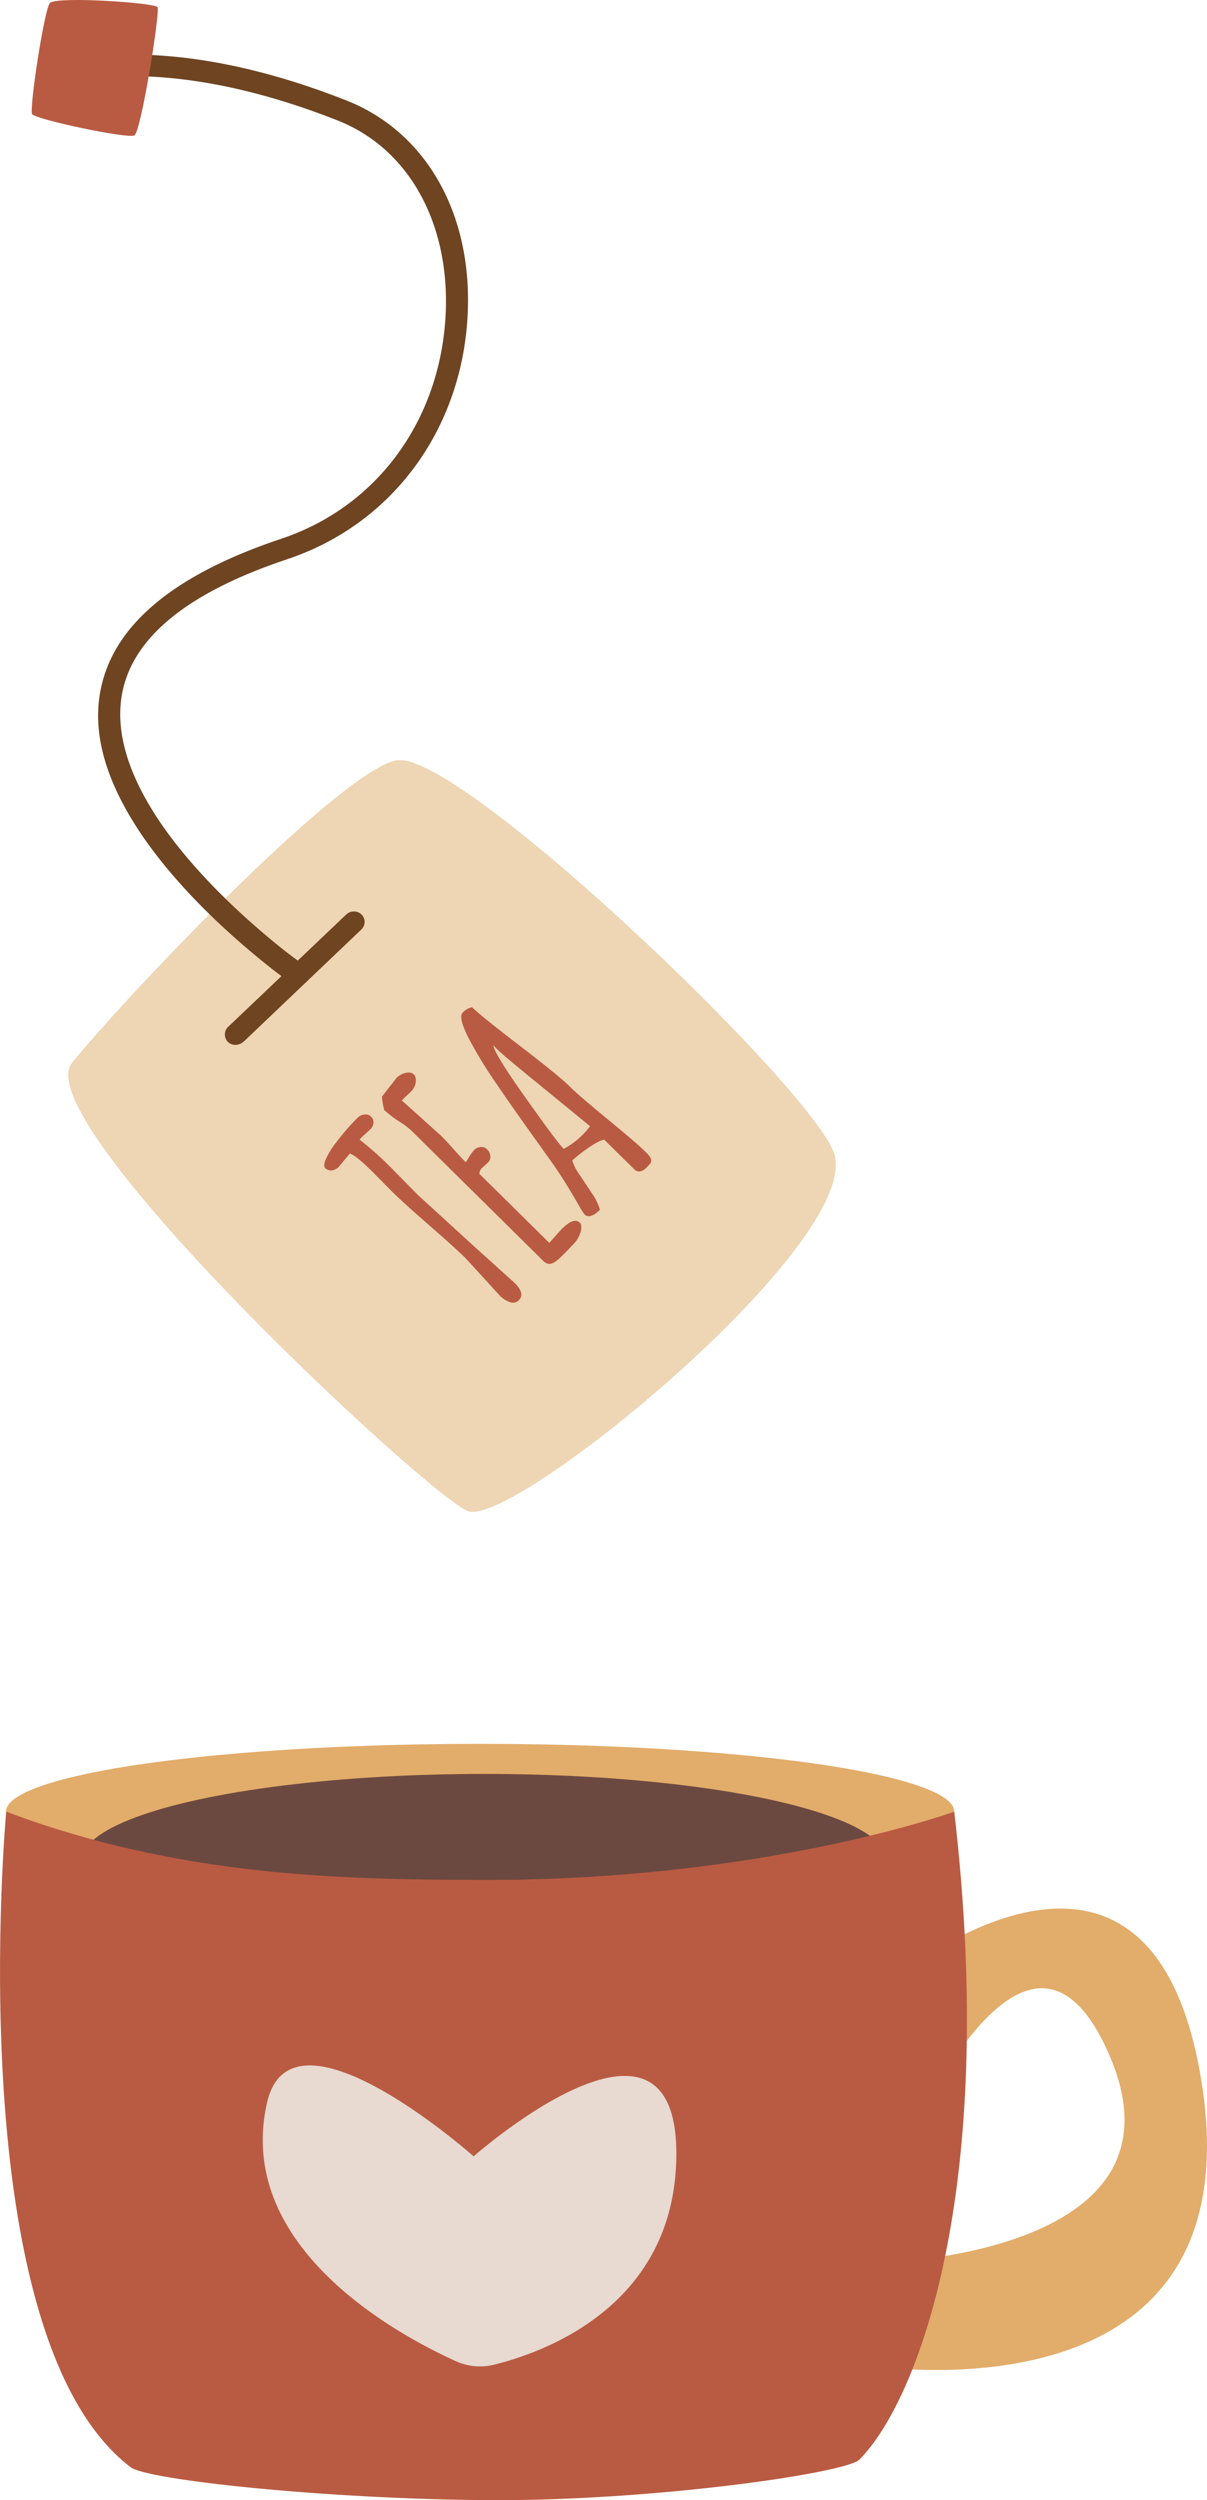 <svg xmlns="http://www.w3.org/2000/svg" width="521.6" height="1080" viewBox="0.034 0.016 521.579 1080.005" style=""><g><g data-name="Слой 2"><g data-name="494051432"><path d="M360.1 497.2c15.5 36.6-134.6 160.2-157.2 155.8-13.4-2.6-192-168.5-171.8-193.8S145.2 334.4 171 328.5s176.2 137.9 189.1 168.7z" fill="#eed5b3"></path><path d="M103.6 451a5.9 5.9 0 0 0 1.7-1l50.8-48.4a4.5 4.5 0 0 0 .2-6.5 4.8 4.8 0 0 0-6.7 0l-50.9 48.4a4.6 4.6 0 0 0-.2 6.6 4.8 4.8 0 0 0 5.1.9z" fill="#6f4421"></path><path d="M131.3 425a5.3 5.3 0 0 0 1.4-1.2 4.6 4.6 0 0 0-.8-6.5l-2.1-1.5-5.6-4.2c-6-4.7-12.3-10-18.7-15.8-13.6-12.4-25.6-25.4-34.9-38.6-15.5-22.2-21.9-42.9-17-61.1 5.9-21.9 28.3-40.4 70.5-54.5 44.9-15 73.3-54.2 77.6-99.8s-15.5-84-52-98.4C115.4 29.9 85.1 23.9 59 23.6a141.6 141.6 0 0 0-24 1.6c-2.5.4-4.6.9-6.3 1.3l-2.4.7a4.7 4.7 0 0 0-3.2 5.8 4.5 4.5 0 0 0 5.9 2.9l1.6-.5 5.5-1a122.8 122.8 0 0 1 22.3-1.5c24.9.3 54.1 6 87.4 19.1s50.3 48.9 46.4 89.4c-4 42-29.9 77.8-70.8 91.4-45.1 15.1-70.1 35.8-77 61.4-5.8 21.2 1.4 44.3 18.2 68.4 9.7 13.8 22.1 27.3 36.2 40.1 6.6 6 13.1 11.4 19.2 16.2l5.8 4.4 2.2 1.6a4.9 4.9 0 0 0 5.3.1z" fill="#6f4421"></path><path d="M58.1 58.5C61 56.9 69.3 5 68.1 3.1S25.6-1.6 21.7 1.2c-2.4 1.7-9.1 45.8-7.8 48.1s41.5 10.8 44.2 9.2z" fill="#b95b42"></path><g fill="#b95b42"><path d="M168.1 503.5l12.5 12.7 23.3 21.3 18.4 16.6c3.2 3.1 3.8 5.6 2 7.5a3.5 3.5 0 0 1-3.9.9 11.7 11.7 0 0 1-4.2-2.6l-14.8-16.2q-5.1-5-15.9-14.4t-15.9-14.4l-8.4-8.5c-4.7-4.7-8-7.4-10-8.1l-4.8 5.8a5.4 5.4 0 0 1-2.9 1.5 3.8 3.8 0 0 1-2.9-.9c-.7-.8-.6-2.2.4-4.3a33.1 33.1 0 0 1 4.4-7 98.2 98.2 0 0 1 9.1-10.5 4.4 4.4 0 0 1 2.9-1.4 3.2 3.2 0 0 1 3 .9 3.3 3.3 0 0 1 1 2.8 4.5 4.5 0 0 1-1.4 2.7l-3.6 3.3-1 1.1a141.6 141.6 0 0 1 12.7 11.2z"></path><path d="M211 502.1l-2.5 2.3a3.4 3.4 0 0 0-1.3 2.7l30.2 29.8 5.1-5.7q5.5-5.6 8.1-3l.3.3a5.9 5.9 0 0 1-.2 4.3 11.6 11.6 0 0 1-2 3.7l-3.1 3.3-3 3c-2.4 2.4-4.3 3.5-5.8 3.1a4.5 4.5 0 0 1-2.2-1.4l-56.8-56.1a34.9 34.9 0 0 0-5.7-4.2 45.1 45.1 0 0 1-5.6-4.3l-.4-.3a29 29 0 0 1-1-5.9l6.3-8.1a8.3 8.3 0 0 1 3.8-2.1c1.6-.4 2.9-.2 3.8.8s1.5 4.3-1.4 7.3l-2.9 2.7-1 1.1 16.9 15.2c1.3 1.3 3.1 3.2 5.5 5.9s4.1 4.5 5.2 5.6l1.1-1.7a19 19 0 0 1 2.6-3.7 4.2 4.2 0 0 1 2.7-1.2 3.4 3.4 0 0 1 2.9 1.1 4.3 4.3 0 0 1 1.3 2.7 3.2 3.2 0 0 1-.9 2.8z"></path><path d="M279.4 504.4c-2 2-3.9 2.2-5.5.5l-12.8-12.6c-1.5.3-3.7 1.4-6.6 3.4a67.1 67.1 0 0 0-7.2 5.6 22.7 22.7 0 0 0 3.4 6.5l5.2 7.8a24.6 24.6 0 0 1 3.4 7c-2.5 2.5-4.6 3.3-6.2 2.4s-5.5-10.1-15.2-23.7-17.4-24.3-22.7-32.2a191.7 191.7 0 0 1-12.7-20.7c-3-5.9-3.9-9.6-2.5-11a7.9 7.9 0 0 1 4-2.3c2.3 2.3 9.2 7.9 20.7 16.7s18.8 14.8 21.8 17.8 8.4 7.5 16 13.8 13.3 11 16.8 14.5 2.2 4.3.1 6.5zm-36-27.4l-18.1-14.8q-8.6-7.1-10.2-8.7l-1.8-1.9c0 2 4.4 9.3 13.2 21.7s14.4 20.1 17.1 23a32.8 32.8 0 0 0 7.8-5.7 31 31 0 0 0 3.6-4.1z"></path></g><g><path d="M387.2 854.2s110.1-90.7 132 44.7S407.4 1025 383 1022.8s-4.8-45.2-4.8-45.2 138.5-2.3 101.5-89.2-91.4 45.8-91.4 45.8z" fill="#e2ac6a"></path><ellipse cx="207.5" cy="782.6" rx="204.9" ry="29.3" fill="#e2ac6a"></ellipse><ellipse cx="209.3" cy="803.8" rx="174" ry="37.5" fill="#6c4940"></ellipse><path d="M56.5 1065.8c7 5.4 82.1 13.6 153.2 14.2s155.8-11.6 161.7-17.5c24.7-24.8 60.2-114.9 41-279.9 0 0-82.6 30-205.2 29.5-60.2-.2-130.2-1.5-204.5-29.5 0 0-20.8 226.4 53.8 283.2z" fill="#b95b42"></path><path d="M204.7 931.5s88.2-77.9 87.6-.4c-.5 65.1-57.4 85.2-79.2 90.5a25.2 25.2 0 0 1-15.8-1.5c-23.8-10.7-96.1-48.8-81.9-111.7 10.5-46.9 89.3 23.1 89.3 23.1z" fill="#e8d9d1"></path></g></g></g></g></svg>